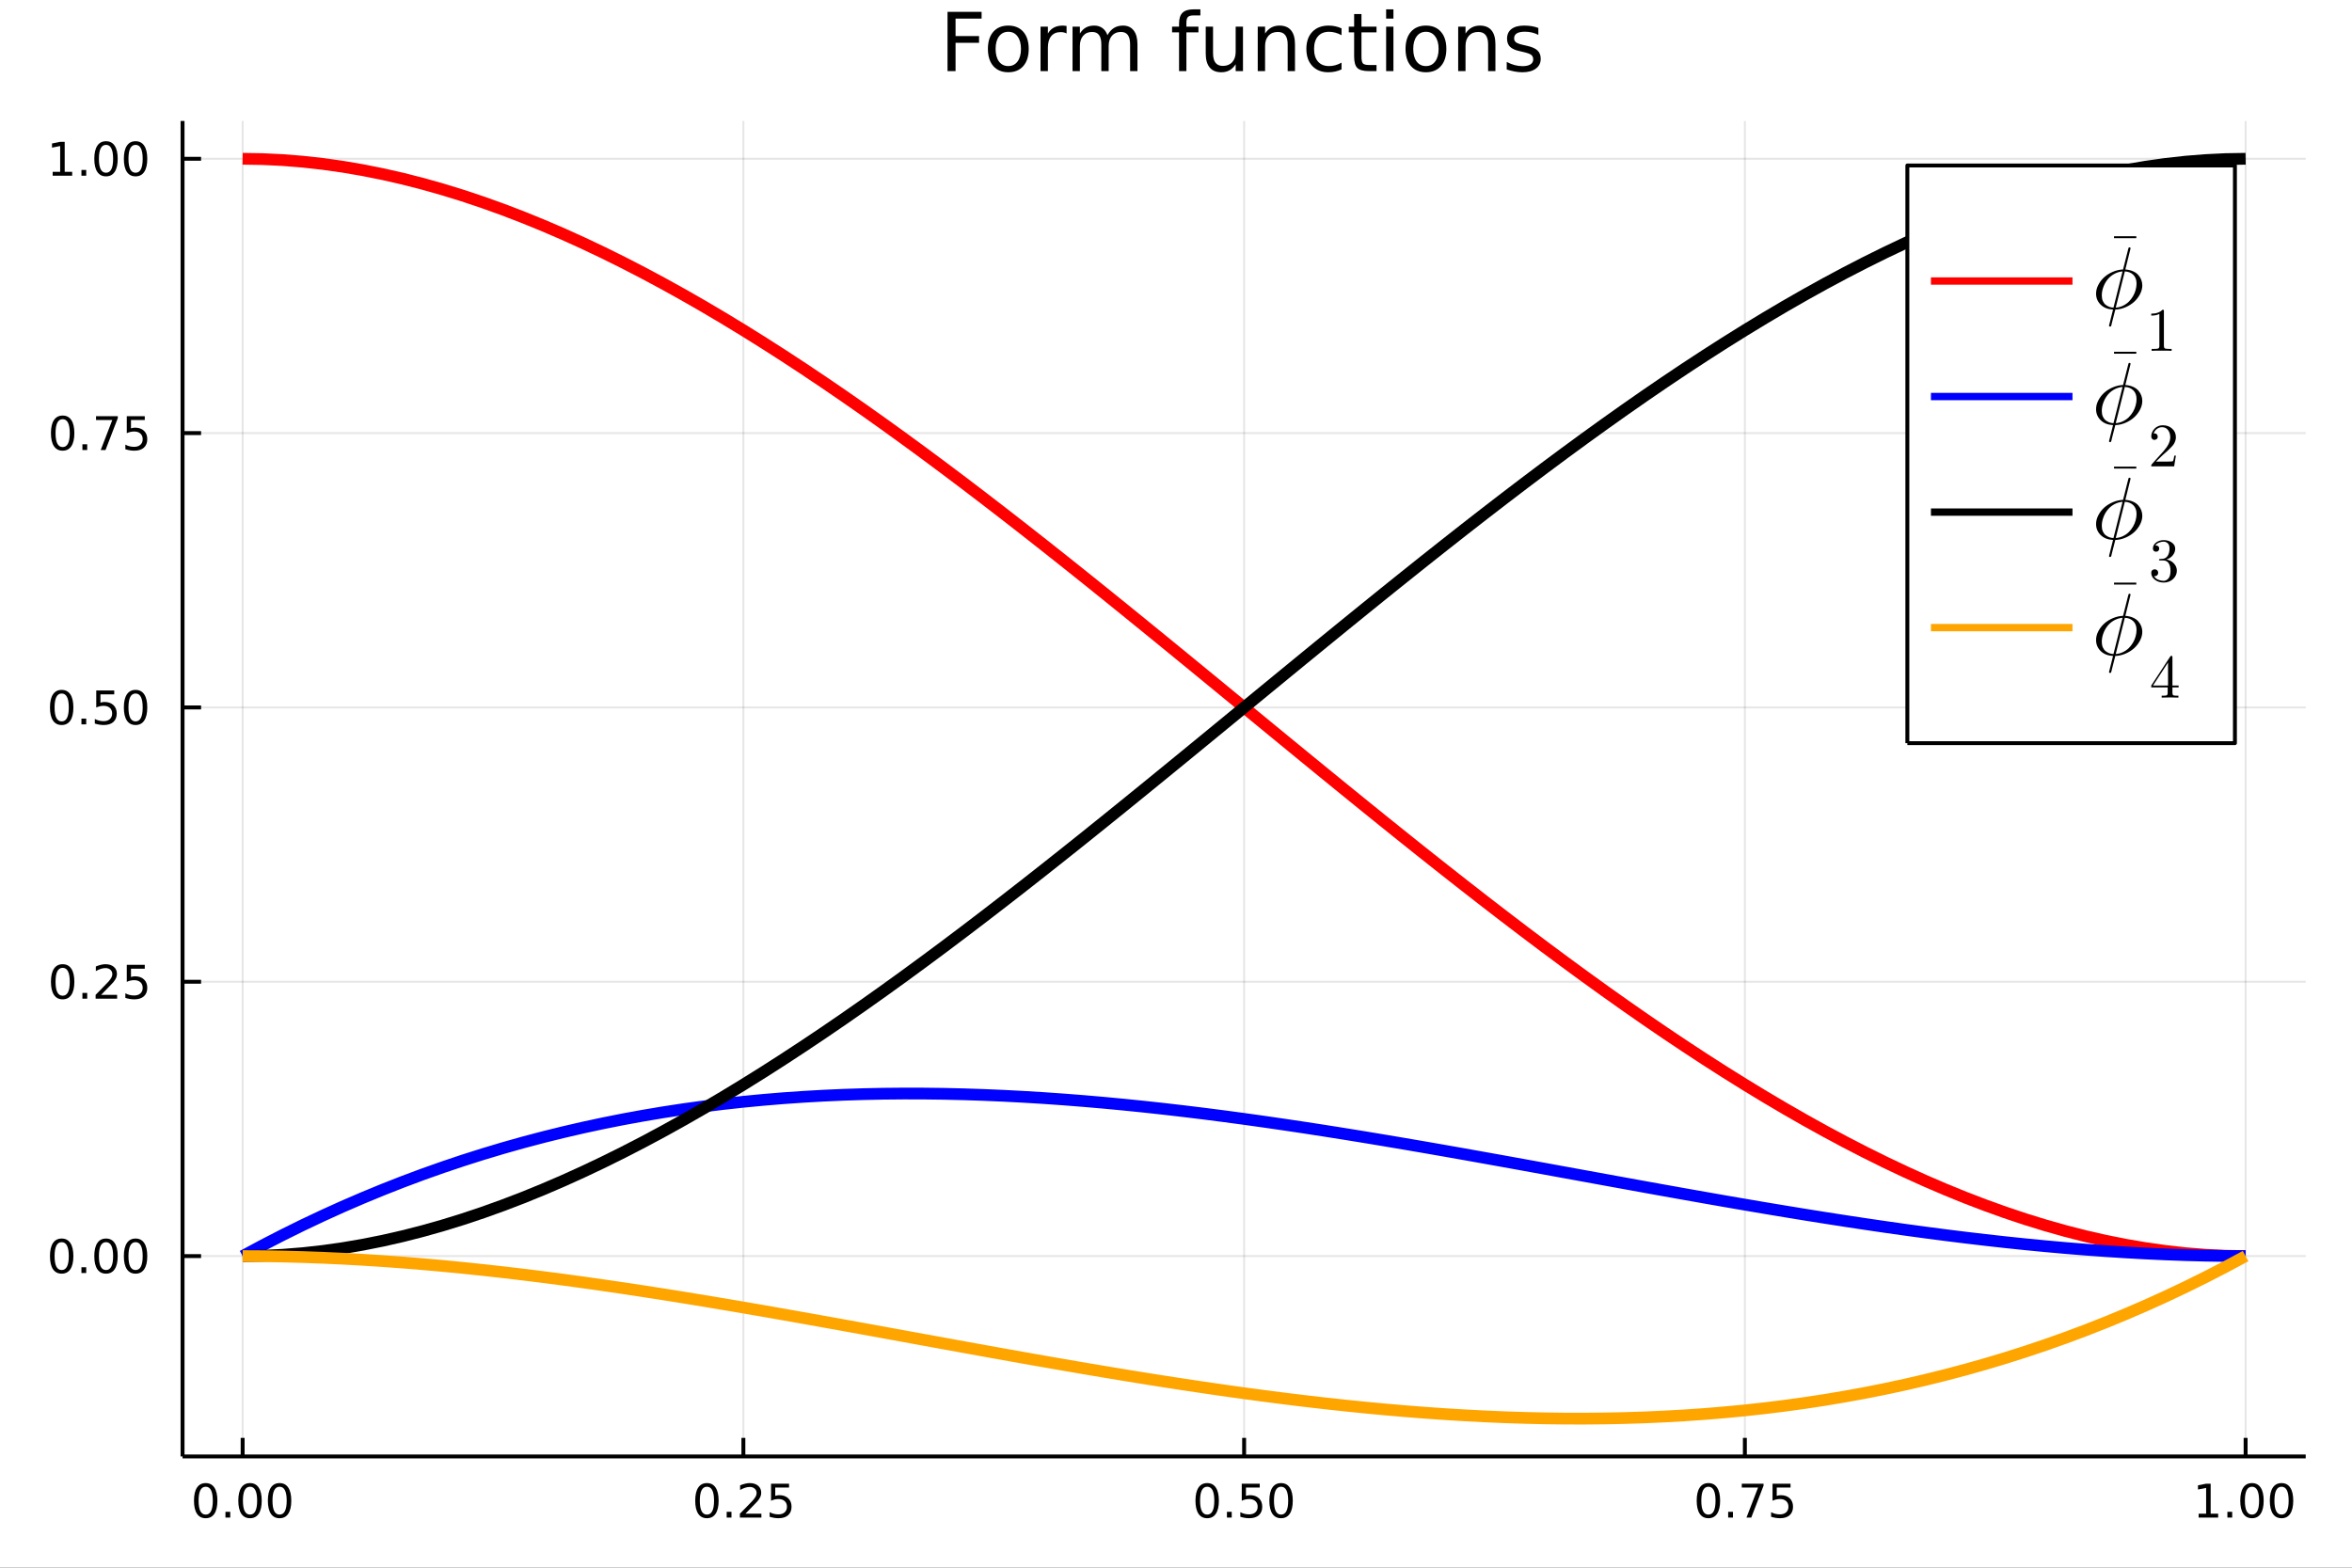 <?xml version="1.0" encoding="utf-8"?>
<svg xmlns="http://www.w3.org/2000/svg" xmlns:xlink="http://www.w3.org/1999/xlink" width="600" height="400" viewBox="0 0 2400 1600">
<rect x="0" y="0" width="2400" height="1600" fill="#333333" stroke="none"/>
<defs>
  <clipPath id="clip010">
    <rect x="0" y="0" width="2400" height="1600"/>
  </clipPath>
</defs>
<path clip-path="url(#clip010)" d="
M0 1600 L2400 1600 L2400 0 L0 0  Z
  " fill="#ffffff" fill-rule="evenodd" fill-opacity="1"/>
<defs>
  <clipPath id="clip011">
    <rect x="480" y="0" width="1681" height="1600"/>
  </clipPath>
</defs>
<defs>
  <clipPath id="clip012">
    <rect x="186" y="123" width="2167" height="1364"/>
  </clipPath>
</defs>
<path clip-path="url(#clip010)" d="
M186.274 1486.45 L2352.76 1486.45 L2352.76 123.472 L186.274 123.472  Z
  " fill="#ffffff" fill-rule="evenodd" fill-opacity="1"/>
<polyline clip-path="url(#clip012)" style="stroke:#000000; stroke-linecap:butt; stroke-linejoin:round; stroke-width:2; stroke-opacity:0.1; fill:none" points="
  247.59,1486.45 247.59,123.472 
  "/>
<polyline clip-path="url(#clip012)" style="stroke:#000000; stroke-linecap:butt; stroke-linejoin:round; stroke-width:2; stroke-opacity:0.1; fill:none" points="
  758.552,1486.45 758.552,123.472 
  "/>
<polyline clip-path="url(#clip012)" style="stroke:#000000; stroke-linecap:butt; stroke-linejoin:round; stroke-width:2; stroke-opacity:0.1; fill:none" points="
  1269.51,1486.45 1269.51,123.472 
  "/>
<polyline clip-path="url(#clip012)" style="stroke:#000000; stroke-linecap:butt; stroke-linejoin:round; stroke-width:2; stroke-opacity:0.1; fill:none" points="
  1780.48,1486.45 1780.48,123.472 
  "/>
<polyline clip-path="url(#clip012)" style="stroke:#000000; stroke-linecap:butt; stroke-linejoin:round; stroke-width:2; stroke-opacity:0.1; fill:none" points="
  2291.44,1486.45 2291.44,123.472 
  "/>
<polyline clip-path="url(#clip010)" style="stroke:#000000; stroke-linecap:butt; stroke-linejoin:round; stroke-width:4; stroke-opacity:1; fill:none" points="
  186.274,1486.45 2352.76,1486.45 
  "/>
<polyline clip-path="url(#clip010)" style="stroke:#000000; stroke-linecap:butt; stroke-linejoin:round; stroke-width:4; stroke-opacity:1; fill:none" points="
  247.59,1486.45 247.59,1467.55 
  "/>
<polyline clip-path="url(#clip010)" style="stroke:#000000; stroke-linecap:butt; stroke-linejoin:round; stroke-width:4; stroke-opacity:1; fill:none" points="
  758.552,1486.45 758.552,1467.55 
  "/>
<polyline clip-path="url(#clip010)" style="stroke:#000000; stroke-linecap:butt; stroke-linejoin:round; stroke-width:4; stroke-opacity:1; fill:none" points="
  1269.51,1486.45 1269.51,1467.55 
  "/>
<polyline clip-path="url(#clip010)" style="stroke:#000000; stroke-linecap:butt; stroke-linejoin:round; stroke-width:4; stroke-opacity:1; fill:none" points="
  1780.48,1486.45 1780.48,1467.55 
  "/>
<polyline clip-path="url(#clip010)" style="stroke:#000000; stroke-linecap:butt; stroke-linejoin:round; stroke-width:4; stroke-opacity:1; fill:none" points="
  2291.44,1486.45 2291.44,1467.55 
  "/>
<path clip-path="url(#clip010)" d="M209.893 1517.37 Q206.282 1517.37 204.453 1520.93 Q202.648 1524.47 202.648 1531.6 Q202.648 1538.71 204.453 1542.27 Q206.282 1545.82 209.893 1545.82 Q213.527 1545.82 215.333 1542.27 Q217.161 1538.71 217.161 1531.6 Q217.161 1524.47 215.333 1520.93 Q213.527 1517.37 209.893 1517.37 M209.893 1513.66 Q215.703 1513.66 218.759 1518.27 Q221.837 1522.85 221.837 1531.6 Q221.837 1540.33 218.759 1544.94 Q215.703 1549.52 209.893 1549.52 Q204.083 1549.52 201.004 1544.94 Q197.949 1540.33 197.949 1531.6 Q197.949 1522.85 201.004 1518.27 Q204.083 1513.66 209.893 1513.66 Z" fill="#000000" fill-rule="evenodd" fill-opacity="1" /><path clip-path="url(#clip010)" d="M230.055 1542.97 L234.939 1542.97 L234.939 1548.85 L230.055 1548.85 L230.055 1542.97 Z" fill="#000000" fill-rule="evenodd" fill-opacity="1" /><path clip-path="url(#clip010)" d="M255.124 1517.37 Q251.513 1517.37 249.684 1520.93 Q247.879 1524.47 247.879 1531.6 Q247.879 1538.71 249.684 1542.27 Q251.513 1545.82 255.124 1545.82 Q258.758 1545.82 260.564 1542.27 Q262.393 1538.71 262.393 1531.6 Q262.393 1524.47 260.564 1520.93 Q258.758 1517.37 255.124 1517.37 M255.124 1513.66 Q260.934 1513.66 263.99 1518.27 Q267.069 1522.85 267.069 1531.6 Q267.069 1540.33 263.99 1544.94 Q260.934 1549.52 255.124 1549.52 Q249.314 1549.52 246.235 1544.94 Q243.18 1540.33 243.18 1531.6 Q243.18 1522.85 246.235 1518.27 Q249.314 1513.66 255.124 1513.66 Z" fill="#000000" fill-rule="evenodd" fill-opacity="1" /><path clip-path="url(#clip010)" d="M285.286 1517.37 Q281.675 1517.37 279.846 1520.93 Q278.041 1524.47 278.041 1531.6 Q278.041 1538.71 279.846 1542.27 Q281.675 1545.82 285.286 1545.82 Q288.92 1545.82 290.726 1542.27 Q292.555 1538.71 292.555 1531.6 Q292.555 1524.47 290.726 1520.93 Q288.92 1517.37 285.286 1517.37 M285.286 1513.66 Q291.096 1513.66 294.152 1518.27 Q297.23 1522.85 297.23 1531.6 Q297.23 1540.33 294.152 1544.94 Q291.096 1549.52 285.286 1549.52 Q279.476 1549.52 276.397 1544.94 Q273.342 1540.33 273.342 1531.6 Q273.342 1522.85 276.397 1518.27 Q279.476 1513.66 285.286 1513.66 Z" fill="#000000" fill-rule="evenodd" fill-opacity="1" /><path clip-path="url(#clip010)" d="M721.353 1517.37 Q717.742 1517.37 715.914 1520.93 Q714.108 1524.47 714.108 1531.6 Q714.108 1538.71 715.914 1542.27 Q717.742 1545.82 721.353 1545.82 Q724.988 1545.82 726.793 1542.27 Q728.622 1538.71 728.622 1531.6 Q728.622 1524.47 726.793 1520.93 Q724.988 1517.37 721.353 1517.37 M721.353 1513.66 Q727.164 1513.66 730.219 1518.27 Q733.298 1522.85 733.298 1531.6 Q733.298 1540.33 730.219 1544.94 Q727.164 1549.52 721.353 1549.52 Q715.543 1549.52 712.465 1544.94 Q709.409 1540.33 709.409 1531.6 Q709.409 1522.85 712.465 1518.27 Q715.543 1513.66 721.353 1513.66 Z" fill="#000000" fill-rule="evenodd" fill-opacity="1" /><path clip-path="url(#clip010)" d="M741.515 1542.97 L746.4 1542.97 L746.4 1548.85 L741.515 1548.85 L741.515 1542.97 Z" fill="#000000" fill-rule="evenodd" fill-opacity="1" /><path clip-path="url(#clip010)" d="M760.612 1544.91 L776.932 1544.91 L776.932 1548.85 L754.987 1548.85 L754.987 1544.91 Q757.649 1542.16 762.233 1537.53 Q766.839 1532.88 768.02 1531.53 Q770.265 1529.01 771.145 1527.27 Q772.048 1525.51 772.048 1523.82 Q772.048 1521.07 770.103 1519.33 Q768.182 1517.6 765.08 1517.6 Q762.881 1517.6 760.427 1518.36 Q757.997 1519.13 755.219 1520.68 L755.219 1515.95 Q758.043 1514.82 760.497 1514.24 Q762.95 1513.66 764.987 1513.66 Q770.358 1513.66 773.552 1516.35 Q776.747 1519.03 776.747 1523.52 Q776.747 1525.65 775.936 1527.57 Q775.149 1529.47 773.043 1532.07 Q772.464 1532.74 769.362 1535.95 Q766.261 1539.15 760.612 1544.91 Z" fill="#000000" fill-rule="evenodd" fill-opacity="1" /><path clip-path="url(#clip010)" d="M786.793 1514.29 L805.149 1514.29 L805.149 1518.22 L791.075 1518.22 L791.075 1526.7 Q792.094 1526.35 793.112 1526.19 Q794.131 1526 795.149 1526 Q800.936 1526 804.316 1529.17 Q807.695 1532.34 807.695 1537.76 Q807.695 1543.34 804.223 1546.44 Q800.751 1549.52 794.432 1549.52 Q792.256 1549.52 789.987 1549.15 Q787.742 1548.78 785.335 1548.04 L785.335 1543.34 Q787.418 1544.47 789.64 1545.03 Q791.862 1545.58 794.339 1545.58 Q798.344 1545.58 800.682 1543.48 Q803.02 1541.37 803.02 1537.76 Q803.02 1534.15 800.682 1532.04 Q798.344 1529.94 794.339 1529.94 Q792.464 1529.94 790.589 1530.35 Q788.737 1530.77 786.793 1531.65 L786.793 1514.29 Z" fill="#000000" fill-rule="evenodd" fill-opacity="1" /><path clip-path="url(#clip010)" d="M1231.82 1517.37 Q1228.21 1517.37 1226.38 1520.93 Q1224.57 1524.47 1224.57 1531.6 Q1224.57 1538.71 1226.38 1542.27 Q1228.21 1545.82 1231.82 1545.82 Q1235.45 1545.82 1237.26 1542.27 Q1239.09 1538.71 1239.09 1531.6 Q1239.09 1524.47 1237.26 1520.93 Q1235.45 1517.37 1231.82 1517.37 M1231.82 1513.66 Q1237.63 1513.66 1240.68 1518.27 Q1243.76 1522.85 1243.76 1531.6 Q1243.76 1540.33 1240.68 1544.94 Q1237.63 1549.52 1231.82 1549.52 Q1226.01 1549.52 1222.93 1544.94 Q1219.87 1540.33 1219.87 1531.6 Q1219.87 1522.85 1222.93 1518.27 Q1226.01 1513.66 1231.82 1513.66 Z" fill="#000000" fill-rule="evenodd" fill-opacity="1" /><path clip-path="url(#clip010)" d="M1251.98 1542.97 L1256.86 1542.97 L1256.86 1548.85 L1251.98 1548.85 L1251.98 1542.97 Z" fill="#000000" fill-rule="evenodd" fill-opacity="1" /><path clip-path="url(#clip010)" d="M1267.1 1514.29 L1285.45 1514.29 L1285.45 1518.22 L1271.38 1518.22 L1271.38 1526.7 Q1272.4 1526.35 1273.42 1526.19 Q1274.43 1526 1275.45 1526 Q1281.24 1526 1284.62 1529.17 Q1288 1532.34 1288 1537.76 Q1288 1543.34 1284.53 1546.44 Q1281.05 1549.52 1274.73 1549.52 Q1272.56 1549.52 1270.29 1549.15 Q1268.05 1548.78 1265.64 1548.04 L1265.64 1543.34 Q1267.72 1544.47 1269.94 1545.03 Q1272.17 1545.58 1274.64 1545.58 Q1278.65 1545.58 1280.98 1543.48 Q1283.32 1541.37 1283.32 1537.76 Q1283.32 1534.15 1280.98 1532.04 Q1278.65 1529.94 1274.64 1529.94 Q1272.77 1529.94 1270.89 1530.35 Q1269.04 1530.77 1267.1 1531.65 L1267.1 1514.29 Z" fill="#000000" fill-rule="evenodd" fill-opacity="1" /><path clip-path="url(#clip010)" d="M1307.21 1517.37 Q1303.6 1517.37 1301.77 1520.93 Q1299.97 1524.47 1299.97 1531.6 Q1299.97 1538.71 1301.77 1542.27 Q1303.6 1545.82 1307.21 1545.82 Q1310.85 1545.82 1312.65 1542.27 Q1314.48 1538.71 1314.48 1531.6 Q1314.48 1524.47 1312.65 1520.93 Q1310.85 1517.37 1307.21 1517.37 M1307.21 1513.66 Q1313.02 1513.66 1316.08 1518.27 Q1319.16 1522.85 1319.16 1531.6 Q1319.16 1540.33 1316.08 1544.94 Q1313.02 1549.52 1307.21 1549.52 Q1301.4 1549.52 1298.32 1544.94 Q1295.27 1540.33 1295.27 1531.6 Q1295.27 1522.85 1298.32 1518.27 Q1301.4 1513.66 1307.21 1513.66 Z" fill="#000000" fill-rule="evenodd" fill-opacity="1" /><path clip-path="url(#clip010)" d="M1743.28 1517.37 Q1739.67 1517.37 1737.84 1520.93 Q1736.03 1524.47 1736.03 1531.6 Q1736.03 1538.71 1737.84 1542.27 Q1739.67 1545.82 1743.28 1545.82 Q1746.91 1545.82 1748.72 1542.27 Q1750.55 1538.71 1750.55 1531.6 Q1750.55 1524.47 1748.72 1520.93 Q1746.91 1517.37 1743.28 1517.37 M1743.28 1513.66 Q1749.09 1513.66 1752.14 1518.27 Q1755.22 1522.85 1755.22 1531.6 Q1755.22 1540.33 1752.14 1544.94 Q1749.09 1549.52 1743.28 1549.52 Q1737.47 1549.52 1734.39 1544.94 Q1731.33 1540.33 1731.33 1531.6 Q1731.33 1522.85 1734.39 1518.27 Q1737.47 1513.66 1743.28 1513.66 Z" fill="#000000" fill-rule="evenodd" fill-opacity="1" /><path clip-path="url(#clip010)" d="M1763.44 1542.97 L1768.32 1542.97 L1768.32 1548.85 L1763.44 1548.85 L1763.44 1542.97 Z" fill="#000000" fill-rule="evenodd" fill-opacity="1" /><path clip-path="url(#clip010)" d="M1777.33 1514.29 L1799.55 1514.29 L1799.55 1516.28 L1787.01 1548.85 L1782.12 1548.85 L1793.93 1518.22 L1777.33 1518.22 L1777.33 1514.29 Z" fill="#000000" fill-rule="evenodd" fill-opacity="1" /><path clip-path="url(#clip010)" d="M1808.72 1514.29 L1827.07 1514.29 L1827.07 1518.22 L1813 1518.22 L1813 1526.7 Q1814.02 1526.35 1815.04 1526.19 Q1816.06 1526 1817.07 1526 Q1822.86 1526 1826.24 1529.17 Q1829.62 1532.34 1829.62 1537.76 Q1829.62 1543.34 1826.15 1546.44 Q1822.68 1549.52 1816.36 1549.52 Q1814.18 1549.52 1811.91 1549.15 Q1809.67 1548.78 1807.26 1548.04 L1807.26 1543.34 Q1809.34 1544.47 1811.57 1545.03 Q1813.79 1545.58 1816.26 1545.58 Q1820.27 1545.58 1822.61 1543.48 Q1824.95 1541.37 1824.95 1537.76 Q1824.95 1534.15 1822.61 1532.04 Q1820.27 1529.94 1816.26 1529.94 Q1814.39 1529.94 1812.51 1530.35 Q1810.66 1530.77 1808.72 1531.65 L1808.72 1514.29 Z" fill="#000000" fill-rule="evenodd" fill-opacity="1" /><path clip-path="url(#clip010)" d="M2243.51 1544.91 L2251.15 1544.91 L2251.15 1518.55 L2242.84 1520.21 L2242.84 1515.95 L2251.1 1514.29 L2255.78 1514.29 L2255.78 1544.91 L2263.42 1544.91 L2263.42 1548.85 L2243.51 1548.85 L2243.51 1544.91 Z" fill="#000000" fill-rule="evenodd" fill-opacity="1" /><path clip-path="url(#clip010)" d="M2272.86 1542.97 L2277.75 1542.97 L2277.75 1548.85 L2272.86 1548.85 L2272.86 1542.97 Z" fill="#000000" fill-rule="evenodd" fill-opacity="1" /><path clip-path="url(#clip010)" d="M2297.93 1517.37 Q2294.32 1517.37 2292.49 1520.93 Q2290.69 1524.47 2290.69 1531.6 Q2290.69 1538.71 2292.49 1542.27 Q2294.32 1545.82 2297.93 1545.82 Q2301.57 1545.82 2303.37 1542.27 Q2305.2 1538.71 2305.2 1531.6 Q2305.2 1524.47 2303.37 1520.93 Q2301.57 1517.37 2297.93 1517.37 M2297.93 1513.66 Q2303.74 1513.66 2306.8 1518.27 Q2309.88 1522.85 2309.88 1531.6 Q2309.88 1540.33 2306.8 1544.94 Q2303.74 1549.52 2297.93 1549.52 Q2292.12 1549.52 2289.04 1544.94 Q2285.99 1540.33 2285.99 1531.6 Q2285.99 1522.85 2289.04 1518.27 Q2292.12 1513.66 2297.93 1513.66 Z" fill="#000000" fill-rule="evenodd" fill-opacity="1" /><path clip-path="url(#clip010)" d="M2328.1 1517.37 Q2324.48 1517.37 2322.66 1520.93 Q2320.85 1524.47 2320.85 1531.6 Q2320.85 1538.71 2322.66 1542.27 Q2324.48 1545.82 2328.1 1545.82 Q2331.73 1545.82 2333.54 1542.27 Q2335.36 1538.71 2335.36 1531.6 Q2335.36 1524.47 2333.54 1520.93 Q2331.73 1517.37 2328.1 1517.37 M2328.1 1513.66 Q2333.91 1513.66 2336.96 1518.27 Q2340.04 1522.85 2340.04 1531.6 Q2340.04 1540.33 2336.96 1544.94 Q2333.91 1549.52 2328.1 1549.52 Q2322.29 1549.52 2319.21 1544.94 Q2316.15 1540.33 2316.15 1531.6 Q2316.15 1522.85 2319.21 1518.27 Q2322.29 1513.66 2328.1 1513.66 Z" fill="#000000" fill-rule="evenodd" fill-opacity="1" /><polyline clip-path="url(#clip012)" style="stroke:#000000; stroke-linecap:butt; stroke-linejoin:round; stroke-width:2; stroke-opacity:0.1; fill:none" points="
  186.274,1281.97 2352.76,1281.97 
  "/>
<polyline clip-path="url(#clip012)" style="stroke:#000000; stroke-linecap:butt; stroke-linejoin:round; stroke-width:2; stroke-opacity:0.1; fill:none" points="
  186.274,1001.99 2352.76,1001.99 
  "/>
<polyline clip-path="url(#clip012)" style="stroke:#000000; stroke-linecap:butt; stroke-linejoin:round; stroke-width:2; stroke-opacity:0.1; fill:none" points="
  186.274,722.009 2352.76,722.009 
  "/>
<polyline clip-path="url(#clip012)" style="stroke:#000000; stroke-linecap:butt; stroke-linejoin:round; stroke-width:2; stroke-opacity:0.1; fill:none" points="
  186.274,442.028 2352.76,442.028 
  "/>
<polyline clip-path="url(#clip012)" style="stroke:#000000; stroke-linecap:butt; stroke-linejoin:round; stroke-width:2; stroke-opacity:0.1; fill:none" points="
  186.274,162.047 2352.76,162.047 
  "/>
<polyline clip-path="url(#clip010)" style="stroke:#000000; stroke-linecap:butt; stroke-linejoin:round; stroke-width:4; stroke-opacity:1; fill:none" points="
  186.274,1486.45 186.274,123.472 
  "/>
<polyline clip-path="url(#clip010)" style="stroke:#000000; stroke-linecap:butt; stroke-linejoin:round; stroke-width:4; stroke-opacity:1; fill:none" points="
  186.274,1281.97 205.172,1281.97 
  "/>
<polyline clip-path="url(#clip010)" style="stroke:#000000; stroke-linecap:butt; stroke-linejoin:round; stroke-width:4; stroke-opacity:1; fill:none" points="
  186.274,1001.99 205.172,1001.99 
  "/>
<polyline clip-path="url(#clip010)" style="stroke:#000000; stroke-linecap:butt; stroke-linejoin:round; stroke-width:4; stroke-opacity:1; fill:none" points="
  186.274,722.009 205.172,722.009 
  "/>
<polyline clip-path="url(#clip010)" style="stroke:#000000; stroke-linecap:butt; stroke-linejoin:round; stroke-width:4; stroke-opacity:1; fill:none" points="
  186.274,442.028 205.172,442.028 
  "/>
<polyline clip-path="url(#clip010)" style="stroke:#000000; stroke-linecap:butt; stroke-linejoin:round; stroke-width:4; stroke-opacity:1; fill:none" points="
  186.274,162.047 205.172,162.047 
  "/>
<path clip-path="url(#clip010)" d="M62.937 1267.77 Q59.325 1267.77 57.497 1271.33 Q55.691 1274.88 55.691 1282.01 Q55.691 1289.11 57.497 1292.68 Q59.325 1296.22 62.937 1296.22 Q66.571 1296.22 68.376 1292.68 Q70.205 1289.11 70.205 1282.01 Q70.205 1274.88 68.376 1271.33 Q66.571 1267.77 62.937 1267.77 M62.937 1264.07 Q68.747 1264.07 71.802 1268.67 Q74.881 1273.26 74.881 1282.01 Q74.881 1290.73 71.802 1295.34 Q68.747 1299.92 62.937 1299.92 Q57.126 1299.92 54.048 1295.34 Q50.992 1290.73 50.992 1282.01 Q50.992 1273.26 54.048 1268.67 Q57.126 1264.07 62.937 1264.07 Z" fill="#000000" fill-rule="evenodd" fill-opacity="1" /><path clip-path="url(#clip010)" d="M83.098 1293.37 L87.983 1293.37 L87.983 1299.25 L83.098 1299.25 L83.098 1293.37 Z" fill="#000000" fill-rule="evenodd" fill-opacity="1" /><path clip-path="url(#clip010)" d="M108.168 1267.77 Q104.557 1267.77 102.728 1271.33 Q100.922 1274.88 100.922 1282.01 Q100.922 1289.11 102.728 1292.68 Q104.557 1296.22 108.168 1296.22 Q111.802 1296.22 113.608 1292.68 Q115.436 1289.11 115.436 1282.01 Q115.436 1274.88 113.608 1271.33 Q111.802 1267.77 108.168 1267.77 M108.168 1264.07 Q113.978 1264.07 117.033 1268.67 Q120.112 1273.26 120.112 1282.01 Q120.112 1290.73 117.033 1295.34 Q113.978 1299.92 108.168 1299.92 Q102.358 1299.92 99.279 1295.34 Q96.223 1290.73 96.223 1282.01 Q96.223 1273.26 99.279 1268.67 Q102.358 1264.07 108.168 1264.07 Z" fill="#000000" fill-rule="evenodd" fill-opacity="1" /><path clip-path="url(#clip010)" d="M138.33 1267.77 Q134.719 1267.77 132.89 1271.33 Q131.084 1274.88 131.084 1282.01 Q131.084 1289.11 132.89 1292.68 Q134.719 1296.22 138.33 1296.22 Q141.964 1296.22 143.769 1292.68 Q145.598 1289.11 145.598 1282.01 Q145.598 1274.88 143.769 1271.33 Q141.964 1267.77 138.33 1267.77 M138.33 1264.07 Q144.14 1264.07 147.195 1268.67 Q150.274 1273.26 150.274 1282.01 Q150.274 1290.73 147.195 1295.34 Q144.14 1299.92 138.33 1299.92 Q132.519 1299.92 129.441 1295.34 Q126.385 1290.73 126.385 1282.01 Q126.385 1273.26 129.441 1268.67 Q132.519 1264.07 138.33 1264.07 Z" fill="#000000" fill-rule="evenodd" fill-opacity="1" /><path clip-path="url(#clip010)" d="M63.932 987.789 Q60.321 987.789 58.492 991.353 Q56.687 994.895 56.687 1002.02 Q56.687 1009.13 58.492 1012.7 Q60.321 1016.24 63.932 1016.24 Q67.566 1016.24 69.372 1012.7 Q71.2 1009.13 71.2 1002.02 Q71.2 994.895 69.372 991.353 Q67.566 987.789 63.932 987.789 M63.932 984.085 Q69.742 984.085 72.798 988.691 Q75.876 993.275 75.876 1002.02 Q75.876 1010.75 72.798 1015.36 Q69.742 1019.94 63.932 1019.94 Q58.122 1019.94 55.043 1015.36 Q51.987 1010.75 51.987 1002.02 Q51.987 993.275 55.043 988.691 Q58.122 984.085 63.932 984.085 Z" fill="#000000" fill-rule="evenodd" fill-opacity="1" /><path clip-path="url(#clip010)" d="M84.094 1013.39 L88.978 1013.39 L88.978 1019.27 L84.094 1019.27 L84.094 1013.39 Z" fill="#000000" fill-rule="evenodd" fill-opacity="1" /><path clip-path="url(#clip010)" d="M103.191 1015.33 L119.51 1015.33 L119.51 1019.27 L97.566 1019.27 L97.566 1015.33 Q100.228 1012.58 104.811 1007.95 Q109.418 1003.3 110.598 1001.96 Q112.844 999.432 113.723 997.696 Q114.626 995.937 114.626 994.247 Q114.626 991.492 112.682 989.756 Q110.76 988.02 107.658 988.02 Q105.459 988.02 103.006 988.784 Q100.575 989.548 97.797 991.099 L97.797 986.377 Q100.621 985.242 103.075 984.664 Q105.529 984.085 107.566 984.085 Q112.936 984.085 116.131 986.77 Q119.325 989.455 119.325 993.946 Q119.325 996.076 118.515 997.997 Q117.728 999.895 115.621 1002.49 Q115.043 1003.16 111.941 1006.38 Q108.839 1009.57 103.191 1015.33 Z" fill="#000000" fill-rule="evenodd" fill-opacity="1" /><path clip-path="url(#clip010)" d="M129.371 984.71 L147.728 984.71 L147.728 988.645 L133.654 988.645 L133.654 997.117 Q134.672 996.77 135.691 996.608 Q136.709 996.423 137.728 996.423 Q143.515 996.423 146.894 999.594 Q150.274 1002.77 150.274 1008.18 Q150.274 1013.76 146.802 1016.86 Q143.33 1019.94 137.01 1019.94 Q134.834 1019.94 132.566 1019.57 Q130.32 1019.2 127.913 1018.46 L127.913 1013.76 Q129.996 1014.89 132.219 1015.45 Q134.441 1016.01 136.918 1016.01 Q140.922 1016.01 143.26 1013.9 Q145.598 1011.79 145.598 1008.18 Q145.598 1004.57 143.26 1002.46 Q140.922 1000.36 136.918 1000.36 Q135.043 1000.36 133.168 1000.77 Q131.316 1001.19 129.371 1002.07 L129.371 984.71 Z" fill="#000000" fill-rule="evenodd" fill-opacity="1" /><path clip-path="url(#clip010)" d="M62.937 707.808 Q59.325 707.808 57.497 711.372 Q55.691 714.914 55.691 722.044 Q55.691 729.15 57.497 732.715 Q59.325 736.257 62.937 736.257 Q66.571 736.257 68.376 732.715 Q70.205 729.15 70.205 722.044 Q70.205 714.914 68.376 711.372 Q66.571 707.808 62.937 707.808 M62.937 704.104 Q68.747 704.104 71.802 708.71 Q74.881 713.294 74.881 722.044 Q74.881 730.77 71.802 735.377 Q68.747 739.96 62.937 739.96 Q57.126 739.96 54.048 735.377 Q50.992 730.77 50.992 722.044 Q50.992 713.294 54.048 708.71 Q57.126 704.104 62.937 704.104 Z" fill="#000000" fill-rule="evenodd" fill-opacity="1" /><path clip-path="url(#clip010)" d="M83.098 733.409 L87.983 733.409 L87.983 739.289 L83.098 739.289 L83.098 733.409 Z" fill="#000000" fill-rule="evenodd" fill-opacity="1" /><path clip-path="url(#clip010)" d="M98.214 704.729 L116.57 704.729 L116.57 708.664 L102.496 708.664 L102.496 717.136 Q103.515 716.789 104.534 716.627 Q105.552 716.442 106.571 716.442 Q112.358 716.442 115.737 719.613 Q119.117 722.784 119.117 728.201 Q119.117 733.78 115.645 736.882 Q112.172 739.96 105.853 739.96 Q103.677 739.96 101.409 739.59 Q99.163 739.219 96.756 738.479 L96.756 733.78 Q98.839 734.914 101.061 735.469 Q103.284 736.025 105.76 736.025 Q109.765 736.025 112.103 733.919 Q114.441 731.812 114.441 728.201 Q114.441 724.59 112.103 722.483 Q109.765 720.377 105.76 720.377 Q103.885 720.377 102.01 720.794 Q100.159 721.21 98.214 722.09 L98.214 704.729 Z" fill="#000000" fill-rule="evenodd" fill-opacity="1" /><path clip-path="url(#clip010)" d="M138.33 707.808 Q134.719 707.808 132.89 711.372 Q131.084 714.914 131.084 722.044 Q131.084 729.15 132.89 732.715 Q134.719 736.257 138.33 736.257 Q141.964 736.257 143.769 732.715 Q145.598 729.15 145.598 722.044 Q145.598 714.914 143.769 711.372 Q141.964 707.808 138.33 707.808 M138.33 704.104 Q144.14 704.104 147.195 708.71 Q150.274 713.294 150.274 722.044 Q150.274 730.77 147.195 735.377 Q144.14 739.96 138.33 739.96 Q132.519 739.96 129.441 735.377 Q126.385 730.77 126.385 722.044 Q126.385 713.294 129.441 708.71 Q132.519 704.104 138.33 704.104 Z" fill="#000000" fill-rule="evenodd" fill-opacity="1" /><path clip-path="url(#clip010)" d="M63.932 427.827 Q60.321 427.827 58.492 431.391 Q56.687 434.933 56.687 442.063 Q56.687 449.169 58.492 452.734 Q60.321 456.276 63.932 456.276 Q67.566 456.276 69.372 452.734 Q71.2 449.169 71.2 442.063 Q71.2 434.933 69.372 431.391 Q67.566 427.827 63.932 427.827 M63.932 424.123 Q69.742 424.123 72.798 428.729 Q75.876 433.313 75.876 442.063 Q75.876 450.789 72.798 455.396 Q69.742 459.979 63.932 459.979 Q58.122 459.979 55.043 455.396 Q51.987 450.789 51.987 442.063 Q51.987 433.313 55.043 428.729 Q58.122 424.123 63.932 424.123 Z" fill="#000000" fill-rule="evenodd" fill-opacity="1" /><path clip-path="url(#clip010)" d="M84.094 453.428 L88.978 453.428 L88.978 459.308 L84.094 459.308 L84.094 453.428 Z" fill="#000000" fill-rule="evenodd" fill-opacity="1" /><path clip-path="url(#clip010)" d="M97.983 424.748 L120.205 424.748 L120.205 426.739 L107.658 459.308 L102.774 459.308 L114.58 428.683 L97.983 428.683 L97.983 424.748 Z" fill="#000000" fill-rule="evenodd" fill-opacity="1" /><path clip-path="url(#clip010)" d="M129.371 424.748 L147.728 424.748 L147.728 428.683 L133.654 428.683 L133.654 437.155 Q134.672 436.808 135.691 436.646 Q136.709 436.461 137.728 436.461 Q143.515 436.461 146.894 439.632 Q150.274 442.803 150.274 448.22 Q150.274 453.799 146.802 456.901 Q143.33 459.979 137.01 459.979 Q134.834 459.979 132.566 459.609 Q130.32 459.238 127.913 458.498 L127.913 453.799 Q129.996 454.933 132.219 455.488 Q134.441 456.044 136.918 456.044 Q140.922 456.044 143.26 453.938 Q145.598 451.831 145.598 448.22 Q145.598 444.609 143.26 442.502 Q140.922 440.396 136.918 440.396 Q135.043 440.396 133.168 440.813 Q131.316 441.229 129.371 442.109 L129.371 424.748 Z" fill="#000000" fill-rule="evenodd" fill-opacity="1" /><path clip-path="url(#clip010)" d="M53.747 175.392 L61.386 175.392 L61.386 149.026 L53.075 150.693 L53.075 146.434 L61.339 144.767 L66.015 144.767 L66.015 175.392 L73.654 175.392 L73.654 179.327 L53.747 179.327 L53.747 175.392 Z" fill="#000000" fill-rule="evenodd" fill-opacity="1" /><path clip-path="url(#clip010)" d="M83.098 173.447 L87.983 173.447 L87.983 179.327 L83.098 179.327 L83.098 173.447 Z" fill="#000000" fill-rule="evenodd" fill-opacity="1" /><path clip-path="url(#clip010)" d="M108.168 147.846 Q104.557 147.846 102.728 151.41 Q100.922 154.952 100.922 162.082 Q100.922 169.188 102.728 172.753 Q104.557 176.295 108.168 176.295 Q111.802 176.295 113.608 172.753 Q115.436 169.188 115.436 162.082 Q115.436 154.952 113.608 151.41 Q111.802 147.846 108.168 147.846 M108.168 144.142 Q113.978 144.142 117.033 148.748 Q120.112 153.332 120.112 162.082 Q120.112 170.808 117.033 175.415 Q113.978 179.998 108.168 179.998 Q102.358 179.998 99.279 175.415 Q96.223 170.808 96.223 162.082 Q96.223 153.332 99.279 148.748 Q102.358 144.142 108.168 144.142 Z" fill="#000000" fill-rule="evenodd" fill-opacity="1" /><path clip-path="url(#clip010)" d="M138.33 147.846 Q134.719 147.846 132.89 151.41 Q131.084 154.952 131.084 162.082 Q131.084 169.188 132.89 172.753 Q134.719 176.295 138.33 176.295 Q141.964 176.295 143.769 172.753 Q145.598 169.188 145.598 162.082 Q145.598 154.952 143.769 151.41 Q141.964 147.846 138.33 147.846 M138.33 144.142 Q144.14 144.142 147.195 148.748 Q150.274 153.332 150.274 162.082 Q150.274 170.808 147.195 175.415 Q144.14 179.998 138.33 179.998 Q132.519 179.998 129.441 175.415 Q126.385 170.808 126.385 162.082 Q126.385 153.332 129.441 148.748 Q132.519 144.142 138.33 144.142 Z" fill="#000000" fill-rule="evenodd" fill-opacity="1" /><path clip-path="url(#clip010)" d="M966.872 12.096 L1001.63 12.096 L1001.63 18.983 L975.055 18.983 L975.055 36.806 L999.036 36.806 L999.036 43.693 L975.055 43.693 L975.055 72.576 L966.872 72.576 L966.872 12.096 Z" fill="#000000" fill-rule="evenodd" fill-opacity="1" /><path clip-path="url(#clip010)" d="M1028.89 32.431 Q1022.9 32.431 1019.41 37.131 Q1015.93 41.789 1015.93 49.931 Q1015.93 58.074 1019.37 62.773 Q1022.86 67.431 1028.89 67.431 Q1034.85 67.431 1038.33 62.732 Q1041.81 58.033 1041.81 49.931 Q1041.81 41.87 1038.33 37.171 Q1034.85 32.431 1028.89 32.431 M1028.89 26.112 Q1038.61 26.112 1044.16 32.431 Q1049.71 38.751 1049.71 49.931 Q1049.71 61.071 1044.16 67.431 Q1038.61 73.751 1028.89 73.751 Q1019.13 73.751 1013.58 67.431 Q1008.07 61.071 1008.07 49.931 Q1008.07 38.751 1013.58 32.431 Q1019.13 26.112 1028.89 26.112 Z" fill="#000000" fill-rule="evenodd" fill-opacity="1" /><path clip-path="url(#clip010)" d="M1088.36 34.173 Q1087.1 33.444 1085.6 33.12 Q1084.15 32.756 1082.36 32.756 Q1076.04 32.756 1072.64 36.888 Q1069.28 40.979 1069.28 48.676 L1069.28 72.576 L1061.78 72.576 L1061.78 27.206 L1069.28 27.206 L1069.28 34.254 Q1071.63 30.122 1075.4 28.138 Q1079.16 26.112 1084.55 26.112 Q1085.32 26.112 1086.25 26.234 Q1087.18 26.315 1088.32 26.517 L1088.36 34.173 Z" fill="#000000" fill-rule="evenodd" fill-opacity="1" /><path clip-path="url(#clip010)" d="M1130.04 35.915 Q1132.84 30.892 1136.73 28.502 Q1140.62 26.112 1145.88 26.112 Q1152.97 26.112 1156.82 31.095 Q1160.67 36.037 1160.67 45.192 L1160.67 72.576 L1153.17 72.576 L1153.17 45.435 Q1153.17 38.913 1150.86 35.753 Q1148.55 32.594 1143.82 32.594 Q1138.02 32.594 1134.66 36.442 Q1131.3 40.29 1131.3 46.934 L1131.3 72.576 L1123.8 72.576 L1123.8 45.435 Q1123.8 38.873 1121.49 35.753 Q1119.19 32.594 1114.37 32.594 Q1108.65 32.594 1105.29 36.482 Q1101.93 40.331 1101.93 46.934 L1101.93 72.576 L1094.43 72.576 L1094.43 27.206 L1101.93 27.206 L1101.93 34.254 Q1104.48 30.082 1108.05 28.097 Q1111.61 26.112 1116.51 26.112 Q1121.45 26.112 1124.9 28.624 Q1128.38 31.135 1130.04 35.915 Z" fill="#000000" fill-rule="evenodd" fill-opacity="1" /><path clip-path="url(#clip010)" d="M1224.87 9.544 L1224.87 15.742 L1217.74 15.742 Q1213.73 15.742 1212.15 17.362 Q1210.61 18.983 1210.61 23.195 L1210.61 27.206 L1222.89 27.206 L1222.89 32.999 L1210.61 32.999 L1210.61 72.576 L1203.12 72.576 L1203.12 32.999 L1195.99 32.999 L1195.99 27.206 L1203.12 27.206 L1203.12 24.046 Q1203.12 16.471 1206.64 13.028 Q1210.17 9.544 1217.83 9.544 L1224.87 9.544 Z" fill="#000000" fill-rule="evenodd" fill-opacity="1" /><path clip-path="url(#clip010)" d="M1230.34 54.671 L1230.34 27.206 L1237.8 27.206 L1237.8 54.387 Q1237.8 60.828 1240.31 64.069 Q1242.82 67.269 1247.84 67.269 Q1253.88 67.269 1257.36 63.421 Q1260.89 59.573 1260.89 52.929 L1260.89 27.206 L1268.34 27.206 L1268.34 72.576 L1260.89 72.576 L1260.89 65.608 Q1258.17 69.74 1254.57 71.766 Q1251 73.751 1246.26 73.751 Q1238.44 73.751 1234.39 68.89 Q1230.34 64.029 1230.34 54.671 M1249.1 26.112 L1249.1 26.112 Z" fill="#000000" fill-rule="evenodd" fill-opacity="1" /><path clip-path="url(#clip010)" d="M1321.41 45.192 L1321.41 72.576 L1313.95 72.576 L1313.95 45.435 Q1313.95 38.994 1311.44 35.794 Q1308.93 32.594 1303.91 32.594 Q1297.87 32.594 1294.39 36.442 Q1290.9 40.29 1290.9 46.934 L1290.9 72.576 L1283.41 72.576 L1283.41 27.206 L1290.9 27.206 L1290.9 34.254 Q1293.58 30.163 1297.18 28.138 Q1300.83 26.112 1305.57 26.112 Q1313.39 26.112 1317.4 30.973 Q1321.41 35.794 1321.41 45.192 Z" fill="#000000" fill-rule="evenodd" fill-opacity="1" /><path clip-path="url(#clip010)" d="M1368.92 28.948 L1368.92 35.915 Q1365.76 34.173 1362.56 33.323 Q1359.4 32.431 1356.16 32.431 Q1348.91 32.431 1344.9 37.05 Q1340.89 41.627 1340.89 49.931 Q1340.89 58.236 1344.9 62.854 Q1348.91 67.431 1356.16 67.431 Q1359.4 67.431 1362.56 66.581 Q1365.76 65.689 1368.92 63.948 L1368.92 70.834 Q1365.8 72.292 1362.44 73.022 Q1359.12 73.751 1355.35 73.751 Q1345.1 73.751 1339.07 67.31 Q1333.03 60.869 1333.03 49.931 Q1333.03 38.832 1339.11 32.472 Q1345.23 26.112 1355.84 26.112 Q1359.28 26.112 1362.56 26.841 Q1365.85 27.53 1368.92 28.948 Z" fill="#000000" fill-rule="evenodd" fill-opacity="1" /><path clip-path="url(#clip010)" d="M1389.26 14.324 L1389.26 27.206 L1404.61 27.206 L1404.61 32.999 L1389.26 32.999 L1389.26 57.628 Q1389.26 63.178 1390.76 64.758 Q1392.3 66.338 1396.96 66.338 L1404.61 66.338 L1404.61 72.576 L1396.96 72.576 Q1388.33 72.576 1385.05 69.376 Q1381.77 66.135 1381.77 57.628 L1381.77 32.999 L1376.3 32.999 L1376.3 27.206 L1381.77 27.206 L1381.77 14.324 L1389.26 14.324 Z" fill="#000000" fill-rule="evenodd" fill-opacity="1" /><path clip-path="url(#clip010)" d="M1414.42 27.206 L1421.87 27.206 L1421.87 72.576 L1414.42 72.576 L1414.42 27.206 M1414.42 9.544 L1421.87 9.544 L1421.87 18.983 L1414.42 18.983 L1414.42 9.544 Z" fill="#000000" fill-rule="evenodd" fill-opacity="1" /><path clip-path="url(#clip010)" d="M1455.05 32.431 Q1449.05 32.431 1445.57 37.131 Q1442.08 41.789 1442.08 49.931 Q1442.08 58.074 1445.53 62.773 Q1449.01 67.431 1455.05 67.431 Q1461 67.431 1464.48 62.732 Q1467.97 58.033 1467.97 49.931 Q1467.97 41.87 1464.48 37.171 Q1461 32.431 1455.05 32.431 M1455.05 26.112 Q1464.77 26.112 1470.32 32.431 Q1475.87 38.751 1475.87 49.931 Q1475.87 61.071 1470.32 67.431 Q1464.77 73.751 1455.05 73.751 Q1445.28 73.751 1439.73 67.431 Q1434.22 61.071 1434.22 49.931 Q1434.22 38.751 1439.73 32.431 Q1445.28 26.112 1455.05 26.112 Z" fill="#000000" fill-rule="evenodd" fill-opacity="1" /><path clip-path="url(#clip010)" d="M1525.94 45.192 L1525.94 72.576 L1518.48 72.576 L1518.48 45.435 Q1518.48 38.994 1515.97 35.794 Q1513.46 32.594 1508.44 32.594 Q1502.4 32.594 1498.92 36.442 Q1495.43 40.29 1495.43 46.934 L1495.43 72.576 L1487.94 72.576 L1487.94 27.206 L1495.43 27.206 L1495.43 34.254 Q1498.11 30.163 1501.71 28.138 Q1505.36 26.112 1510.1 26.112 Q1517.92 26.112 1521.93 30.973 Q1525.94 35.794 1525.94 45.192 Z" fill="#000000" fill-rule="evenodd" fill-opacity="1" /><path clip-path="url(#clip010)" d="M1569.73 28.543 L1569.73 35.591 Q1566.57 33.971 1563.17 33.161 Q1559.76 32.35 1556.12 32.35 Q1550.57 32.35 1547.77 34.052 Q1545.02 35.753 1545.02 39.156 Q1545.02 41.749 1547 43.248 Q1548.99 44.706 1554.98 46.043 L1557.53 46.61 Q1565.47 48.311 1568.8 51.43 Q1572.16 54.509 1572.16 60.059 Q1572.16 66.378 1567.13 70.064 Q1562.15 73.751 1553.4 73.751 Q1549.76 73.751 1545.79 73.022 Q1541.86 72.333 1537.48 70.915 L1537.48 63.218 Q1541.61 65.365 1545.62 66.459 Q1549.63 67.512 1553.56 67.512 Q1558.83 67.512 1561.67 65.73 Q1564.5 63.907 1564.5 60.626 Q1564.5 57.588 1562.44 55.967 Q1560.41 54.347 1553.48 52.848 L1550.89 52.24 Q1543.96 50.782 1540.89 47.785 Q1537.81 44.746 1537.81 39.48 Q1537.81 33.08 1542.34 29.596 Q1546.88 26.112 1555.23 26.112 Q1559.36 26.112 1563 26.72 Q1566.65 27.327 1569.73 28.543 Z" fill="#000000" fill-rule="evenodd" fill-opacity="1" /><polyline clip-path="url(#clip012)" style="stroke:#ff0000; stroke-linecap:butt; stroke-linejoin:round; stroke-width:12; stroke-opacity:1; fill:none" points="
  247.59,162.047 268.028,162.381 288.467,163.373 308.905,165.01 329.344,167.279 349.782,170.166 370.221,173.658 390.659,177.742 411.098,182.403 431.536,187.628 
  451.975,193.405 472.413,199.719 492.852,206.557 513.29,213.906 533.729,221.752 554.167,230.082 574.606,238.883 595.044,248.14 615.483,257.841 635.921,267.972 
  656.36,278.519 676.798,289.47 697.237,300.81 717.675,312.527 738.114,324.606 758.552,337.035 778.991,349.8 799.429,362.887 819.868,376.284 840.306,389.976 
  860.745,403.95 881.183,418.194 901.622,432.692 922.06,447.433 942.499,462.402 962.937,477.585 983.376,492.971 1003.81,508.545 1024.25,524.293 1044.69,540.203 
  1065.13,556.26 1085.57,572.452 1106.01,588.765 1126.45,605.185 1146.88,621.7 1167.32,638.295 1187.76,654.957 1208.2,671.673 1228.64,688.429 1249.08,705.212 
  1269.51,722.009 1289.95,738.806 1310.39,755.589 1330.83,772.345 1351.27,789.061 1371.71,805.723 1392.15,822.318 1412.58,838.833 1433.02,855.253 1453.46,871.566 
  1473.9,887.758 1494.34,903.815 1514.78,919.725 1535.22,935.473 1555.65,951.047 1576.09,966.432 1596.53,981.616 1616.97,996.585 1637.41,1011.33 1657.85,1025.82 
  1678.29,1040.07 1698.72,1054.04 1719.16,1067.73 1739.6,1081.13 1760.04,1094.22 1780.48,1106.98 1800.92,1119.41 1821.35,1131.49 1841.79,1143.21 1862.23,1154.55 
  1882.67,1165.5 1903.11,1176.05 1923.55,1186.18 1943.99,1195.88 1964.42,1205.14 1984.86,1213.94 2005.3,1222.27 2025.74,1230.11 2046.18,1237.46 2066.62,1244.3 
  2087.06,1250.61 2107.49,1256.39 2127.93,1261.62 2148.37,1266.28 2168.81,1270.36 2189.25,1273.85 2209.69,1276.74 2230.12,1279.01 2250.56,1280.64 2271,1281.64 
  2291.44,1281.97 
  "/>
<polyline clip-path="url(#clip012)" style="stroke:#0000ff; stroke-linecap:butt; stroke-linejoin:round; stroke-width:12; stroke-opacity:1; fill:none" points="
  247.59,1281.97 268.028,1270.99 288.467,1260.46 308.905,1250.36 329.344,1240.69 349.782,1231.43 370.221,1222.6 390.659,1214.17 411.098,1206.14 431.536,1198.5 
  451.975,1191.26 472.413,1184.39 492.852,1177.9 513.29,1171.77 533.729,1166.01 554.167,1160.6 574.606,1155.54 595.044,1150.81 615.483,1146.42 635.921,1142.36 
  656.36,1138.62 676.798,1135.19 697.237,1132.07 717.675,1129.25 738.114,1126.72 758.552,1124.48 778.991,1122.52 799.429,1120.83 819.868,1119.41 840.306,1118.25 
  860.745,1117.34 881.183,1116.68 901.622,1116.26 922.06,1116.07 942.499,1116.11 962.937,1116.36 983.376,1116.83 1003.81,1117.51 1024.25,1118.38 1044.69,1119.45 
  1065.13,1120.7 1085.57,1122.13 1106.01,1123.74 1126.45,1125.51 1146.88,1127.44 1167.32,1129.52 1187.76,1131.75 1208.2,1134.12 1228.64,1136.61 1249.08,1139.24 
  1269.51,1141.98 1289.95,1144.84 1310.39,1147.8 1330.83,1150.85 1351.27,1154 1371.71,1157.24 1392.15,1160.55 1412.58,1163.94 1433.02,1167.39 1453.46,1170.9 
  1473.9,1174.46 1494.34,1178.06 1514.78,1181.71 1535.22,1185.38 1555.65,1189.08 1576.09,1192.8 1596.53,1196.53 1616.97,1200.26 1637.41,1203.99 1657.85,1207.71 
  1678.29,1211.42 1698.72,1215.1 1719.16,1218.75 1739.6,1222.37 1760.04,1225.95 1780.48,1229.47 1800.92,1232.95 1821.35,1236.35 1841.79,1239.69 1862.23,1242.95 
  1882.67,1246.13 1903.11,1249.22 1923.55,1252.22 1943.99,1255.11 1964.42,1257.89 1984.86,1260.55 2005.3,1263.09 2025.74,1265.5 2046.18,1267.78 2066.62,1269.91 
  2087.06,1271.89 2107.49,1273.72 2127.93,1275.38 2148.37,1276.87 2168.81,1278.18 2189.25,1279.31 2209.69,1280.25 2230.12,1280.99 2250.56,1281.53 2271,1281.86 
  2291.44,1281.97 
  "/>
<polyline clip-path="url(#clip012)" style="stroke:#000000; stroke-linecap:butt; stroke-linejoin:round; stroke-width:12; stroke-opacity:1; fill:none" points="
  247.59,1281.97 268.028,1281.64 288.467,1280.64 308.905,1279.01 329.344,1276.74 349.782,1273.85 370.221,1270.36 390.659,1266.28 411.098,1261.62 431.536,1256.39 
  451.975,1250.61 472.413,1244.3 492.852,1237.46 513.29,1230.11 533.729,1222.27 554.167,1213.94 574.606,1205.14 595.044,1195.88 615.483,1186.18 635.921,1176.05 
  656.36,1165.5 676.798,1154.55 697.237,1143.21 717.675,1131.49 738.114,1119.41 758.552,1106.98 778.991,1094.22 799.429,1081.13 819.868,1067.73 840.306,1054.04 
  860.745,1040.07 881.183,1025.82 901.622,1011.33 922.06,996.585 942.499,981.616 962.937,966.432 983.376,951.047 1003.81,935.473 1024.25,919.725 1044.69,903.815 
  1065.13,887.758 1085.57,871.566 1106.01,855.253 1126.45,838.833 1146.88,822.318 1167.32,805.723 1187.76,789.061 1208.2,772.345 1228.64,755.589 1249.08,738.806 
  1269.51,722.009 1289.95,705.212 1310.39,688.429 1330.83,671.673 1351.27,654.957 1371.71,638.295 1392.15,621.7 1412.58,605.185 1433.02,588.765 1453.46,572.452 
  1473.9,556.26 1494.34,540.203 1514.78,524.293 1535.22,508.545 1555.65,492.971 1576.09,477.585 1596.53,462.402 1616.97,447.433 1637.41,432.692 1657.85,418.194 
  1678.29,403.95 1698.72,389.976 1719.16,376.284 1739.6,362.887 1760.04,349.8 1780.48,337.035 1800.92,324.606 1821.35,312.527 1841.79,300.81 1862.23,289.47 
  1882.67,278.519 1903.11,267.972 1923.55,257.841 1943.99,248.14 1964.42,238.883 1984.86,230.082 2005.3,221.752 2025.74,213.906 2046.18,206.557 2066.62,199.719 
  2087.06,193.405 2107.49,187.628 2127.93,182.403 2148.37,177.742 2168.81,173.658 2189.25,170.166 2209.69,167.279 2230.12,165.01 2250.56,163.373 2271,162.381 
  2291.44,162.047 
  "/>
<polyline clip-path="url(#clip012)" style="stroke:#ffa500; stroke-linecap:butt; stroke-linejoin:round; stroke-width:12; stroke-opacity:1; fill:none" points="
  247.59,1281.97 268.028,1282.08 288.467,1282.41 308.905,1282.95 329.344,1283.69 349.782,1284.63 370.221,1285.76 390.659,1287.07 411.098,1288.57 431.536,1290.23 
  451.975,1292.05 472.413,1294.03 492.852,1296.16 513.29,1298.44 533.729,1300.85 554.167,1303.39 574.606,1306.05 595.044,1308.83 615.483,1311.73 635.921,1314.72 
  656.36,1317.81 676.798,1320.99 697.237,1324.25 717.675,1327.59 738.114,1331 758.552,1334.47 778.991,1337.99 799.429,1341.57 819.868,1345.19 840.306,1348.84 
  860.745,1352.53 881.183,1356.23 901.622,1359.95 922.06,1363.68 942.499,1367.42 962.937,1371.14 983.376,1374.86 1003.81,1378.56 1024.25,1382.24 1044.69,1385.88 
  1065.13,1389.48 1085.57,1393.04 1106.01,1396.55 1126.45,1400 1146.88,1403.39 1167.32,1406.7 1187.76,1409.94 1208.2,1413.09 1228.64,1416.15 1249.08,1419.11 
  1269.51,1421.96 1289.95,1424.7 1310.39,1427.33 1330.83,1429.83 1351.27,1432.19 1371.71,1434.42 1392.15,1436.5 1412.58,1438.43 1433.02,1440.2 1453.46,1441.81 
  1473.9,1443.24 1494.34,1444.49 1514.78,1445.56 1535.22,1446.44 1555.65,1447.11 1576.09,1447.58 1596.53,1447.84 1616.97,1447.87 1637.41,1447.68 1657.85,1447.26 
  1678.29,1446.6 1698.72,1445.69 1719.16,1444.53 1739.6,1443.11 1760.04,1441.42 1780.48,1439.46 1800.92,1437.22 1821.35,1434.69 1841.79,1431.87 1862.23,1428.75 
  1882.67,1425.32 1903.11,1421.58 1923.55,1417.52 1943.99,1413.13 1964.42,1408.41 1984.86,1403.34 2005.3,1397.93 2025.74,1392.17 2046.18,1386.04 2066.62,1379.55 
  2087.06,1372.68 2107.49,1365.44 2127.93,1357.8 2148.37,1349.77 2168.81,1341.34 2189.25,1332.51 2209.69,1323.26 2230.12,1313.58 2250.56,1303.48 2271,1292.95 
  2291.44,1281.97 
  "/>
<path clip-path="url(#clip010)" d="
M1946.28 758.455 L2280.54 758.455 L2280.54 168.905 L1946.28 168.905  Z
  " fill="#ffffff" fill-rule="evenodd" fill-opacity="1"/>
<polyline clip-path="url(#clip010)" style="stroke:#000000; stroke-linecap:butt; stroke-linejoin:round; stroke-width:4; stroke-opacity:1; fill:none" points="
  1946.28,758.455 2280.54,758.455 2280.54,168.905 1946.28,168.905 1946.28,758.455 
  "/>
<polyline clip-path="url(#clip010)" style="stroke:#ff0000; stroke-linecap:butt; stroke-linejoin:round; stroke-width:7.5; stroke-opacity:1; fill:none" points="
  1970.35,286.815 2114.78,286.815 
  "/>
<path clip-path="url(#clip010)" d="M2179.9 243.079 L2157.18 243.079 L2157.18 241.111 L2179.9 241.111 L2179.9 243.079 Z" fill="#000000" fill-rule="evenodd" fill-opacity="1" /><path clip-path="url(#clip010)" d="M2186.02 291.279 Q2186.02 295.715 2183.74 300.15 Q2181.45 304.586 2177.72 308.012 Q2173.99 311.393 2168.89 313.589 Q2163.8 315.785 2158.48 315.961 L2155.06 329.355 Q2154.4 332.605 2154.05 332.956 Q2153.7 333.308 2153.17 333.308 Q2152.07 333.308 2152.07 332.298 Q2152.07 331.99 2154.05 324.393 L2156.16 315.961 Q2148.16 315.521 2143.51 310.91 Q2138.85 306.299 2138.85 299.667 Q2138.85 295.188 2141.14 290.752 Q2143.46 286.273 2147.2 282.891 Q2150.97 279.509 2156.07 277.357 Q2161.16 275.205 2166.39 275.03 L2171.62 254.257 Q2171.88 253.071 2172.1 252.764 Q2172.32 252.456 2172.98 252.456 Q2173.46 252.456 2173.72 252.676 Q2173.99 252.896 2173.99 253.115 L2174.03 253.335 L2173.77 254.608 L2168.72 275.03 Q2173.2 275.337 2176.67 276.918 Q2180.14 278.499 2182.11 280.871 Q2184.09 283.198 2185.05 285.833 Q2186.02 288.468 2186.02 291.279 M2165.86 277.006 Q2161.03 277.445 2156.95 279.817 Q2152.86 282.188 2150.23 285.702 Q2147.59 289.171 2146.14 293.343 Q2144.69 297.471 2144.69 301.556 Q2144.69 304.762 2145.75 307.221 Q2146.85 309.68 2148.65 311.086 Q2150.45 312.447 2152.42 313.194 Q2154.44 313.896 2156.6 313.984 L2165.86 277.006 M2180.14 289.391 Q2180.14 283.681 2176.84 280.476 Q2173.55 277.27 2168.19 277.006 L2158.92 313.984 Q2162.83 313.677 2166.26 312.052 Q2169.73 310.383 2172.23 307.924 Q2174.73 305.42 2176.53 302.346 Q2178.34 299.228 2179.21 295.934 Q2180.14 292.597 2180.14 289.391 Z" fill="#000000" fill-rule="evenodd" fill-opacity="1" /><path clip-path="url(#clip010)" d="M2195.16 322.109 L2195.16 320.141 Q2202.72 320.141 2206.62 316.114 Q2207.7 316.114 2207.88 316.36 Q2208.07 316.606 2208.07 317.743 L2208.07 353.066 Q2208.07 354.941 2208.99 355.525 Q2209.91 356.109 2213.94 356.109 L2215.94 356.109 L2215.94 358.046 Q2213.72 357.862 2205.73 357.862 Q2197.74 357.862 2195.56 358.046 L2195.56 356.109 L2197.55 356.109 Q2201.52 356.109 2202.47 355.556 Q2203.43 354.972 2203.43 353.066 L2203.43 320.449 Q2200.14 322.109 2195.16 322.109 Z" fill="#000000" fill-rule="evenodd" fill-opacity="1" /><polyline clip-path="url(#clip010)" style="stroke:#0000ff; stroke-linecap:butt; stroke-linejoin:round; stroke-width:7.5; stroke-opacity:1; fill:none" points="
  1970.35,404.725 2114.78,404.725 
  "/>
<path clip-path="url(#clip010)" d="M2179.9 360.989 L2157.18 360.989 L2157.18 359.021 L2179.9 359.021 L2179.9 360.989 Z" fill="#000000" fill-rule="evenodd" fill-opacity="1" /><path clip-path="url(#clip010)" d="M2186.02 409.189 Q2186.02 413.625 2183.74 418.06 Q2181.45 422.496 2177.72 425.922 Q2173.99 429.303 2168.89 431.499 Q2163.8 433.695 2158.48 433.871 L2155.06 447.265 Q2154.4 450.515 2154.05 450.866 Q2153.7 451.218 2153.17 451.218 Q2152.07 451.218 2152.07 450.208 Q2152.07 449.9 2154.05 442.303 L2156.16 433.871 Q2148.16 433.431 2143.51 428.82 Q2138.85 424.209 2138.85 417.577 Q2138.85 413.098 2141.14 408.662 Q2143.46 404.183 2147.2 400.801 Q2150.97 397.419 2156.07 395.267 Q2161.16 393.115 2166.39 392.94 L2171.62 372.167 Q2171.88 370.981 2172.1 370.674 Q2172.32 370.366 2172.98 370.366 Q2173.46 370.366 2173.72 370.586 Q2173.99 370.806 2173.99 371.025 L2174.03 371.245 L2173.77 372.518 L2168.72 392.94 Q2173.2 393.247 2176.67 394.828 Q2180.14 396.409 2182.11 398.781 Q2184.09 401.108 2185.05 403.743 Q2186.02 406.378 2186.02 409.189 M2165.86 394.916 Q2161.03 395.355 2156.95 397.727 Q2152.86 400.098 2150.23 403.612 Q2147.59 407.081 2146.14 411.253 Q2144.69 415.381 2144.69 419.466 Q2144.69 422.672 2145.75 425.131 Q2146.85 427.59 2148.65 428.996 Q2150.45 430.357 2152.42 431.104 Q2154.44 431.806 2156.6 431.894 L2165.86 394.916 M2180.14 407.301 Q2180.14 401.591 2176.84 398.386 Q2173.55 395.18 2168.19 394.916 L2158.92 431.894 Q2162.83 431.587 2166.26 429.962 Q2169.73 428.293 2172.23 425.834 Q2174.73 423.33 2176.53 420.256 Q2178.34 417.138 2179.21 413.844 Q2180.14 410.507 2180.14 407.301 Z" fill="#000000" fill-rule="evenodd" fill-opacity="1" /><path clip-path="url(#clip010)" d="M2195.16 475.956 Q2195.16 474.819 2195.25 474.48 Q2195.37 474.142 2195.86 473.62 L2207.95 460.155 Q2214.55 452.715 2214.55 446.229 Q2214.55 442.017 2212.34 439.004 Q2210.16 435.992 2206.13 435.992 Q2203.36 435.992 2201.03 437.682 Q2198.69 439.373 2197.62 442.386 Q2197.8 442.324 2198.45 442.324 Q2200.01 442.324 2200.87 443.308 Q2201.77 444.292 2201.77 445.614 Q2201.77 447.305 2200.66 448.135 Q2199.58 448.934 2198.51 448.934 Q2198.08 448.934 2197.49 448.842 Q2196.94 448.749 2196.05 447.889 Q2195.16 446.997 2195.16 445.429 Q2195.16 441.033 2198.48 437.529 Q2201.83 434.024 2206.93 434.024 Q2212.71 434.024 2216.49 437.467 Q2220.3 440.879 2220.3 446.229 Q2220.3 448.104 2219.72 449.825 Q2219.17 451.516 2218.4 452.838 Q2217.66 454.16 2215.63 456.281 Q2213.6 458.402 2211.97 459.909 Q2210.34 461.415 2206.68 464.612 L2200.01 471.099 L2211.36 471.099 Q2216.89 471.099 2217.32 470.607 Q2217.94 469.715 2218.71 465.012 L2220.3 465.012 L2218.52 475.956 L2195.16 475.956 Z" fill="#000000" fill-rule="evenodd" fill-opacity="1" /><polyline clip-path="url(#clip010)" style="stroke:#000000; stroke-linecap:butt; stroke-linejoin:round; stroke-width:7.5; stroke-opacity:1; fill:none" points="
  1970.35,522.635 2114.78,522.635 
  "/>
<path clip-path="url(#clip010)" d="M2179.9 478.215 L2157.18 478.215 L2157.18 476.248 L2179.9 476.248 L2179.9 478.215 Z" fill="#000000" fill-rule="evenodd" fill-opacity="1" /><path clip-path="url(#clip010)" d="M2186.02 526.416 Q2186.02 530.851 2183.74 535.287 Q2181.45 539.722 2177.72 543.148 Q2173.99 546.53 2168.89 548.725 Q2163.8 550.921 2158.48 551.097 L2155.06 564.492 Q2154.4 567.742 2154.05 568.093 Q2153.7 568.444 2153.17 568.444 Q2152.07 568.444 2152.07 567.434 Q2152.07 567.127 2154.05 559.529 L2156.16 551.097 Q2148.16 550.658 2143.51 546.046 Q2138.85 541.435 2138.85 534.804 Q2138.85 530.324 2141.14 525.889 Q2143.46 521.409 2147.2 518.027 Q2150.97 514.646 2156.07 512.494 Q2161.16 510.342 2166.39 510.166 L2171.62 489.393 Q2171.88 488.208 2172.1 487.9 Q2172.32 487.593 2172.98 487.593 Q2173.46 487.593 2173.72 487.812 Q2173.99 488.032 2173.99 488.252 L2174.03 488.471 L2173.77 489.745 L2168.72 510.166 Q2173.2 510.474 2176.67 512.055 Q2180.14 513.636 2182.11 516.007 Q2184.09 518.335 2185.05 520.97 Q2186.02 523.605 2186.02 526.416 M2165.86 512.142 Q2161.03 512.582 2156.95 514.953 Q2152.86 517.325 2150.23 520.838 Q2147.59 524.308 2146.14 528.48 Q2144.69 532.608 2144.69 536.692 Q2144.69 539.898 2145.75 542.357 Q2146.85 544.817 2148.65 546.222 Q2150.45 547.584 2152.42 548.33 Q2154.44 549.033 2156.6 549.121 L2165.86 512.142 M2180.14 524.527 Q2180.14 518.818 2176.84 515.612 Q2173.55 512.406 2168.19 512.142 L2158.92 549.121 Q2162.83 548.813 2166.26 547.188 Q2169.73 545.519 2172.23 543.06 Q2174.73 540.557 2176.53 537.483 Q2178.34 534.365 2179.21 531.071 Q2180.14 527.733 2180.14 524.527 Z" fill="#000000" fill-rule="evenodd" fill-opacity="1" /><path clip-path="url(#clip010)" d="M2195.16 584.698 Q2195.16 582.822 2196.23 581.931 Q2197.31 581.039 2198.69 581.039 Q2200.14 581.039 2201.15 581.992 Q2202.2 582.915 2202.2 584.544 Q2202.2 586.296 2200.97 587.28 Q2199.77 588.264 2198.05 588.018 Q2199.55 590.539 2202.32 591.676 Q2205.12 592.814 2207.7 592.814 Q2210.4 592.814 2212.59 590.477 Q2214.8 588.141 2214.8 582.423 Q2214.8 577.566 2212.89 574.768 Q2211.02 571.971 2207.3 571.971 L2204.53 571.971 Q2203.58 571.971 2203.3 571.878 Q2203.03 571.786 2203.03 571.263 Q2203.03 570.649 2203.98 570.526 Q2204.93 570.526 2206.44 570.341 Q2210.1 570.218 2212.03 567.052 Q2213.79 564.101 2213.79 559.889 Q2213.79 556.046 2211.94 554.448 Q2210.13 552.818 2207.76 552.818 Q2205.55 552.818 2203.12 553.741 Q2200.69 554.663 2199.37 556.723 Q2203.27 556.723 2203.27 559.889 Q2203.27 561.272 2202.38 562.195 Q2201.52 563.086 2200.08 563.086 Q2198.69 563.086 2197.77 562.225 Q2196.85 561.334 2196.85 559.827 Q2196.85 556.231 2200.04 553.741 Q2203.27 551.25 2208.01 551.25 Q2212.68 551.25 2216.12 553.71 Q2219.6 556.169 2219.6 559.95 Q2219.6 563.67 2217.14 566.714 Q2214.68 569.757 2210.77 571.018 Q2215.57 571.971 2218.43 575.229 Q2221.29 578.457 2221.29 582.423 Q2221.29 587.341 2217.41 590.969 Q2213.54 594.566 2207.88 594.566 Q2202.66 594.566 2198.91 591.738 Q2195.16 588.909 2195.16 584.698 Z" fill="#000000" fill-rule="evenodd" fill-opacity="1" /><polyline clip-path="url(#clip010)" style="stroke:#ffa500; stroke-linecap:butt; stroke-linejoin:round; stroke-width:7.5; stroke-opacity:1; fill:none" points="
  1970.35,640.545 2114.78,640.545 
  "/>
<path clip-path="url(#clip010)" d="M2179.9 596.599 L2157.18 596.599 L2157.18 594.631 L2179.9 594.631 L2179.9 596.599 Z" fill="#000000" fill-rule="evenodd" fill-opacity="1" /><path clip-path="url(#clip010)" d="M2186.02 644.799 Q2186.02 649.235 2183.74 653.67 Q2181.45 658.106 2177.72 661.532 Q2173.99 664.913 2168.89 667.109 Q2163.8 669.305 2158.48 669.481 L2155.06 682.875 Q2154.4 686.125 2154.05 686.476 Q2153.7 686.828 2153.17 686.828 Q2152.07 686.828 2152.07 685.818 Q2152.07 685.51 2154.05 677.913 L2156.16 669.481 Q2148.16 669.041 2143.51 664.43 Q2138.85 659.819 2138.85 653.187 Q2138.85 648.708 2141.14 644.272 Q2143.46 639.793 2147.2 636.411 Q2150.97 633.029 2156.07 630.877 Q2161.16 628.725 2166.39 628.55 L2171.62 607.777 Q2171.88 606.591 2172.1 606.284 Q2172.32 605.976 2172.98 605.976 Q2173.46 605.976 2173.72 606.196 Q2173.99 606.416 2173.99 606.635 L2174.03 606.855 L2173.77 608.128 L2168.72 628.55 Q2173.2 628.857 2176.67 630.438 Q2180.14 632.019 2182.11 634.391 Q2184.09 636.718 2185.05 639.353 Q2186.02 641.988 2186.02 644.799 M2165.86 630.526 Q2161.03 630.965 2156.95 633.337 Q2152.86 635.708 2150.23 639.222 Q2147.59 642.691 2146.14 646.863 Q2144.69 650.991 2144.69 655.076 Q2144.69 658.282 2145.75 660.741 Q2146.85 663.2 2148.65 664.606 Q2150.45 665.967 2152.42 666.714 Q2154.44 667.416 2156.6 667.504 L2165.86 630.526 M2180.14 642.911 Q2180.14 637.201 2176.84 633.996 Q2173.55 630.79 2168.19 630.526 L2158.92 667.504 Q2162.83 667.197 2166.26 665.572 Q2169.73 663.903 2172.23 661.444 Q2174.73 658.94 2176.53 655.866 Q2178.34 652.748 2179.21 649.454 Q2180.14 646.117 2180.14 642.911 Z" fill="#000000" fill-rule="evenodd" fill-opacity="1" /><path clip-path="url(#clip010)" d="M2195.16 701.595 L2195.16 699.659 L2214.49 670.116 Q2214.99 669.347 2215.75 669.378 Q2216.46 669.378 2216.61 669.654 Q2216.77 669.931 2216.77 671.007 L2216.77 699.659 L2223.07 699.659 L2223.07 701.595 L2216.77 701.595 L2216.77 707.067 Q2216.77 708.881 2217.51 709.465 Q2218.27 710.049 2221.53 710.049 L2222.86 710.049 L2222.86 711.986 Q2220.27 711.802 2214.31 711.802 Q2208.38 711.802 2205.79 711.986 L2205.79 710.049 L2207.12 710.049 Q2210.37 710.049 2211.14 709.496 Q2211.91 708.912 2211.91 707.067 L2211.91 701.595 L2195.16 701.595 M2196.94 699.659 L2212.28 699.659 L2212.28 676.172 L2196.94 699.659 Z" fill="#000000" fill-rule="evenodd" fill-opacity="1" /></svg>
